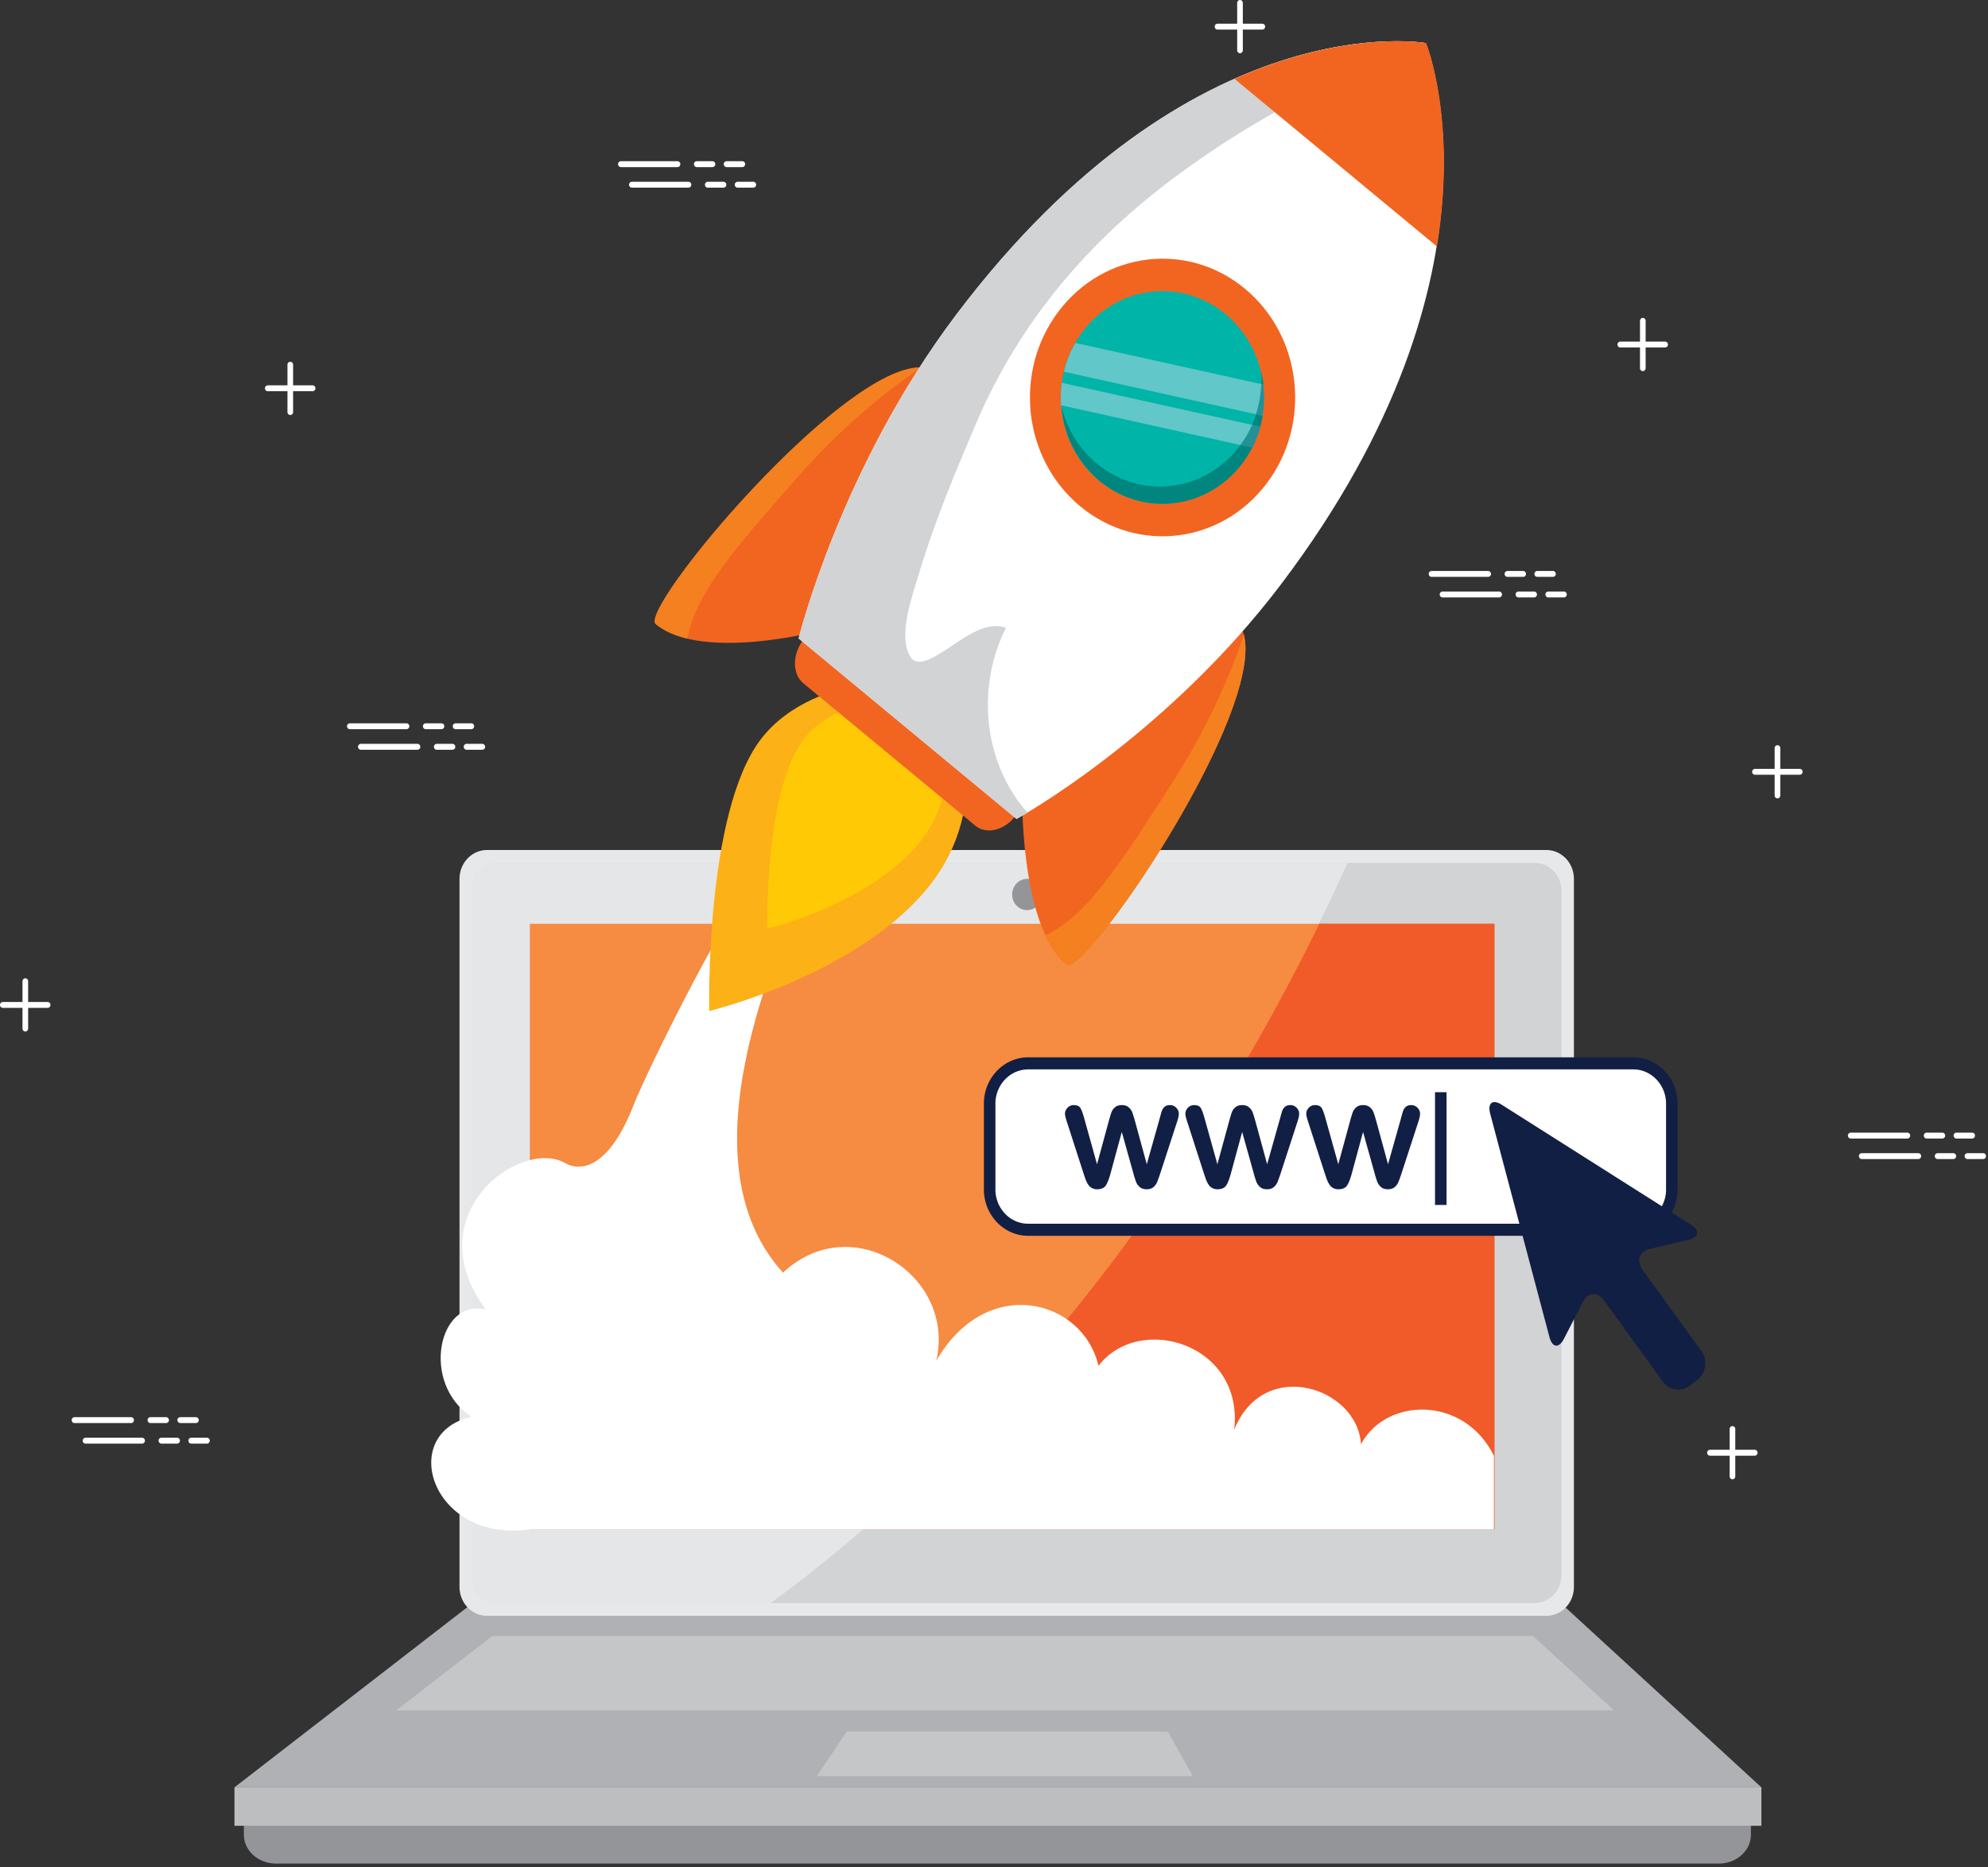 <svg width="148" height="139" viewBox="0 0 148 139" fill="none" xmlns="http://www.w3.org/2000/svg"><rect x="0" y="0" width="148" height="139" fill="#333333" stroke="none"/><path d="M18.156 134.498v2.102c0 1.186 1.07 2.147 2.39 2.147H127.96c1.321 0 2.392-.961 2.392-2.147v-2.102H18.156z" fill="#939598"/><path d="M17.455 133.072H131.13l-14.876-13.663h-81.14l-17.66 13.663z" fill="#AFB1B4"/><path d="M120.161 127.342H29.494l7.17-5.547h77.457l6.04 5.547zm-31.356 4.893H60.818l2.213-3.314h23.91l1.864 3.314z" fill="#C5C6C8"/><path d="M131.131 133.071H17.455v2.862H131.13v-2.862z" fill="#BCBEC0"/><path d="M117.173 118.155c0 1.186-.919 2.147-2.053 2.147H36.26c-1.133 0-2.052-.961-2.052-2.147V65.43c0-1.185.92-2.147 2.052-2.147h78.86c1.134 0 2.053.962 2.053 2.147v52.725z" fill="#E7E8E9"/><path d="M116.244 117.276c0 1.146-.897 2.076-2.006 2.076H37.11c-1.108 0-2.006-.93-2.006-2.076v-50.96c0-1.146.898-2.075 2.006-2.075h77.128c1.109 0 2.006.93 2.006 2.076v50.959z" fill="#D1D3D4"/><path d="M111.263 68.768H39.468v45.092h71.795V68.768z" fill="#F15A29"/><path d="M64.286 113.86H39.468V68.768h58.757a158.642 158.642 0 01-9.535 16.806c-5.26 8.095-11.31 15.64-18.066 22.412a113.972 113.972 0 01-6.338 5.874z" fill="#F68B42"/><path d="M57.355 119.352H37.11c-1.108 0-2.006-.93-2.006-2.075v-50.96c0-1.146.898-2.075 2.006-2.075h63.203a149.007 149.007 0 01-2.12 4.531H39.434v45.092h24.819a131.316 131.316 0 01-4.02 3.319 67.658 67.658 0 01-2.879 2.168z" fill="#E5E6E7"/><path d="M77.574 66.597c0 .643-.498 1.163-1.112 1.163-.614 0-1.111-.52-1.111-1.163s.497-1.163 1.11-1.163c.615 0 1.113.52 1.113 1.163z" fill="#939598"/><path d="M124.46 88.558c0 1.65-1.289 3-2.865 3H76.541c-1.576 0-2.866-1.35-2.866-3v-6.39c0-1.65 1.29-3 2.866-3h45.054c1.576 0 2.865 1.35 2.865 3v6.39z" fill="#fff"/><path d="M124.462 88.559h-.43a2.6 2.6 0 01-.716 1.8 2.375 2.375 0 01-1.72.75H76.542a2.37 2.37 0 01-1.72-.75 2.603 2.603 0 01-.716-1.8v-6.39a2.6 2.6 0 01.716-1.801 2.374 2.374 0 011.72-.75h45.054c.67 0 1.276.286 1.72.75a2.6 2.6 0 01.716 1.8v6.391h.859v-6.39c-.002-1.9-1.48-3.448-3.295-3.45H76.542c-1.816.002-3.294 1.55-3.295 3.45v6.39c.001 1.9 1.48 3.448 3.295 3.45h45.054c1.815-.002 3.293-1.55 3.295-3.45h-.429z" fill="#121F44"/><path d="M80.71 83.237l.96 3.443.873-3.2c.093-.335.162-.564.208-.686a.885.885 0 01.253-.35c.124-.111.294-.167.51-.167.219 0 .39.056.514.167a.94.94 0 01.262.361c.05.13.12.355.21.675l.874 3.2.97-3.443c.066-.249.118-.428.157-.54a.71.71 0 01.2-.293c.093-.084.228-.127.404-.127a.63.63 0 01.458.192c.13.128.195.279.195.452 0 .158-.056.397-.168.717l-1.202 3.691a11.8 11.8 0 01-.243.678.999.999 0 01-.272.372c-.124.11-.294.164-.51.164-.223 0-.398-.059-.525-.175a1.055 1.055 0 01-.284-.43 8.104 8.104 0 01-.2-.66l-.84-3.002-.815 3.002c-.108.418-.224.733-.35.946-.126.212-.347.319-.663.319a.809.809 0 01-.413-.1.81.81 0 01-.283-.281 2.141 2.141 0 01-.2-.435l-.135-.398-1.191-3.691c-.119-.347-.178-.585-.178-.717 0-.166.062-.314.188-.446a.617.617 0 01.465-.198c.244 0 .409.073.495.218.087.145.178.392.275.742zm8.96 0l.96 3.443.874-3.2c.093-.335.162-.564.207-.686a.884.884 0 01.254-.35c.124-.111.294-.167.51-.167.219 0 .39.056.514.167a.93.93 0 01.262.361c.05.13.12.355.21.675l.874 3.2.97-3.443a7.13 7.13 0 01.157-.54.715.715 0 01.2-.293c.093-.084.228-.127.404-.127a.63.63 0 01.458.192c.13.128.194.279.194.452 0 .158-.055.397-.167.717l-1.202 3.691a11.82 11.82 0 01-.243.678 1.01 1.01 0 01-.272.372c-.124.11-.294.164-.51.164-.223 0-.398-.059-.525-.175a1.053 1.053 0 01-.284-.43 8.06 8.06 0 01-.2-.66l-.84-3.002-.815 3.002c-.108.418-.225.733-.35.946-.127.212-.347.319-.663.319a.806.806 0 01-.413-.1.81.81 0 01-.283-.281 2.169 2.169 0 01-.2-.435l-.135-.398-1.191-3.691c-.119-.347-.178-.585-.178-.717 0-.166.062-.314.188-.446a.616.616 0 01.464-.198c.245 0 .41.073.496.218.087.145.178.392.275.742zm9 0l.96 3.443.874-3.2a9.71 9.71 0 01.208-.686.886.886 0 01.253-.35c.124-.111.294-.167.51-.167.219 0 .39.056.514.167a.94.94 0 01.262.361c.05.13.121.355.21.675l.874 3.2.971-3.443c.064-.249.117-.428.156-.54a.715.715 0 01.2-.293c.093-.084.228-.127.404-.127a.63.63 0 01.458.192c.13.128.195.279.195.452 0 .158-.056.397-.168.717l-1.202 3.691c-.104.313-.185.538-.243.678a.999.999 0 01-.272.372c-.124.11-.294.164-.51.164-.223 0-.398-.059-.525-.175a1.052 1.052 0 01-.284-.43 8.342 8.342 0 01-.199-.66l-.841-3.002-.815 3.002c-.108.418-.224.733-.35.946-.126.212-.347.319-.663.319a.809.809 0 01-.413-.1.81.81 0 01-.283-.281 2.147 2.147 0 01-.2-.435l-.135-.398-1.191-3.691c-.119-.347-.178-.585-.178-.717 0-.166.062-.314.188-.446a.616.616 0 01.464-.198c.245 0 .41.073.496.218.087.145.178.392.275.742zm8.162-1.918v8.394h.859v-8.394m18.019 10.987c.784-.183.862-.69.176-1.125l-14.085-8.93c-.687-.435-1.073-.129-.858.68l4.407 16.61c.216.809.703.866 1.084.126l1.402-2.725c.381-.74 1.089-.797 1.574-.127l4.376 6.042a1.42 1.42 0 002.044.294l.547-.432c.639-.508.766-1.471.281-2.141l-4.375-6.043c-.485-.67-.242-1.367.543-1.55l2.884-.678z" fill="#121F44"/><path d="M111.218 108.384c-2.246-4.523-8.052-4.346-9.9-.854-.226-4.216-7.234-6.567-9.437-1.078.744-6.394-7.033-8.745-10.103-4.766-1.15-4.976-8.337-6.874-12.08-.367 1.497-6.326-6.28-11.39-11.405-6.567-7.836-8.622.136-24.457.945-27.841-1.156-.17-1.824-1.123-2.552-1.986-2.092 1.815-8.463 14.659-9.513 17.346-2.419 6.195-5.083 4.326-5.083 4.326-3.384-1.914-11.161 3.874-5.917 10.903-3.517-.878-4.899 5.453-1.08 7.985-5.547 1.267-2.955 9.407 4.33 8.381h71.795v-5.482z" fill="#fff"/><path d="M69.406 65.667c-5.174 6.845-16.608 9.606-16.608 9.606s-.333-14.708 3.817-20.198c4.15-5.491 13.842-4.557 13.842-4.557s4.122 8.304-1.051 15.149z" fill="#FCB116"/><path d="M68.673 62.443c-3.604 4.768-11.552 6.704-11.552 6.704s-.214-10.229 2.677-14.054c2.891-3.824 9.625-3.189 9.625-3.189s2.854 5.77-.75 10.539z" fill="#FFC906"/><path d="M79.38 71.787c-3.551-2.94-3.285-13.12-3.285-13.12S90.466 44.876 91.89 46.054c4.555 3.773-11.087 26.912-12.51 25.734z" fill="#F26521"/><path d="M92.609 47.256c-1.385 4.074-3.325 7.947-5.651 11.517-1.672 2.566-3.359 5.3-5.305 7.65-1.109 1.336-2.34 2.502-3.809 3.22.411.873.916 1.62 1.543 2.138 1.312 1.087 14.72-18.514 13.222-24.525z" fill="#F5801F"/><path d="M48.82 46.466c3.55 2.94 12.953.327 12.953.327s9.517-17.812 8.095-18.99c-4.555-3.772-22.47 17.485-21.047 18.663z" fill="#F26521"/><path d="M68.58 27.356c-3.47 2.346-6.624 5.214-9.407 8.404-2.002 2.294-4.156 4.64-5.892 7.165-.987 1.437-1.789 2.958-2.118 4.62-.907-.218-1.717-.56-2.342-1.08-1.313-1.086 13.826-19.254 19.76-19.11z" fill="#F5801F"/><path d="M75.618 60.726c-.832 1.1-2.18 1.433-3.01.745L59.805 50.87c-.832-.69-.833-2.139-.002-3.24l.214-.281c.83-1.1 2.18-1.432 3.011-.743l12.801 10.6c.832.689.832 2.139.001 3.238l-.213.282z" fill="#F26521"/><path d="M106.149 3.209S88.833.085 71.201 23.412c-8.626 11.413-11.746 24.123-11.746 24.123l8.112 6.718 8.112 6.718s11.099-6.103 19.725-17.516C113.036 20.128 106.15 3.21 106.15 3.21z" fill="#fff"/><path d="M74.886 46.747c-1.59-.594-3.376.955-4.665 1.753-.557.345-1.898 1.278-2.444.401-.977-1.565.176-4.641.63-6.17 1.14-3.832 2.724-7.61 4.29-11.272 3.25-7.591 8.432-13.586 14.886-18.358 3.025-2.236 6.227-4.257 9.577-5.92 2.949-1.462 6.204-2.14 9.043-3.828-.034-.094-.054-.144-.054-.144S88.833.085 71.201 23.412c-8.626 11.413-11.746 24.123-11.746 24.123l16.224 13.436s.291-.16.811-.474c-3.126-3.477-3.934-9.108-1.604-13.75z" fill="#D1D3D4"/><path d="M106.976 18.351c1.532-9.402-.803-15.143-.803-15.143s-5.875-1.058-14.264 2.666l15.067 12.477zM94.29 36.006c-3.383 4.475-9.592 5.234-13.867 1.693-4.277-3.542-5-10.04-1.617-14.516 3.383-4.477 9.591-5.235 13.868-1.693 4.277 3.54 5 10.04 1.617 14.516z" fill="#F26521"/><path d="M92.468 34.503c-2.592 3.429-7.347 4.01-10.623 1.297-1.728-1.431-2.7-3.496-2.85-5.632a8.155 8.155 0 01.053-1.676 7.59 7.59 0 01.151-.817 7.915 7.915 0 01.85-2.146 7.43 7.43 0 01.557-.85c2.591-3.428 7.35-4.006 10.623-1.296 1.626 1.346 2.58 3.251 2.814 5.247a8.275 8.275 0 01-.231 3.131 7.991 7.991 0 01-.604 1.556 7.664 7.664 0 01-.74 1.186z" fill="#00B4A8"/><path d="M93.515 30.843l-14.307-3.167a7.911 7.911 0 01.85-2.146l13.848 3.068a8.21 8.21 0 01-.391 2.245zm.537-.139a8.33 8.33 0 00.017-2.075h.001a8.363 8.363 0 01-.018 2.075zM92.34 33.13l-13.346-2.957a7.966 7.966 0 01.054-1.676l14.16 3.135a8 8 0 01-.867 1.498z" fill="#61C7C8"/><path d="M86.548 37.513c2.232 0 4.443-1.03 5.935-3.005.286-.379.534-.773.74-1.186a7.982 7.982 0 00.7-1.94 8.039 8.039 0 01-1.439 3.127c-1.493 1.975-3.703 3.004-5.936 3.004zM80.81 34.75l-.005-.006.005.006zm13.184-3.734l.01-.062a6.571 6.571 0 00-.01.062z" fill="#96471A"/><path d="M86.547 37.51a7.319 7.319 0 01-4.688-1.709 7.767 7.767 0 01-1.05-1.054l-.005-.006-.006-.008a8.106 8.106 0 01-1.785-4.532 7.923 7.923 0 002.65 4.316 7.32 7.32 0 004.687 1.708c2.232 0 4.443-1.03 5.935-3.005l.07-.093.867.192a7.658 7.658 0 01-.74 1.186c-1.492 1.975-3.703 3.005-5.935 3.005zm7.279-5.747l-.604-.134c.113-.257.213-.519.298-.784l.483.106-.01.062a8.168 8.168 0 01-.167.75zm.23-3.132l-.144-.032c.01-.3.004-.6-.018-.898.071.307.126.618.163.93z" fill="#00867F"/><path d="M93.989 30.95l-.482-.106a8.214 8.214 0 00.39-2.245l.146.032a8.342 8.342 0 01-.054 2.32zm-.745 2.366l-.867-.192c.347-.474.636-.976.866-1.498l.604.134a7.98 7.98 0 01-.603 1.556z" fill="#269096"/><path d="M21.4 27.155v3.524c0 .12.094.219.21.219a.214.214 0 00.21-.219v-3.523a.214.214 0 00-.21-.22.215.215 0 00-.21.22z" fill="#fff"/><path d="M23.272 28.69h-3.337a.215.215 0 00-.21.219c0 .12.095.218.21.218h3.337c.115 0 .21-.098.21-.218a.215.215 0 00-.21-.22zM1.675 73.055v3.523c0 .122.094.22.21.22.115 0 .21-.098.21-.22v-3.523a.215.215 0 00-.21-.22.214.214 0 00-.21.22z" fill="#fff"/><path d="M3.546 74.6H.21a.215.215 0 00-.209.219c0 .12.094.219.21.219h3.336a.215.215 0 00.21-.22.214.214 0 00-.21-.219zm22.5-20.31h4.216a.214.214 0 00.209-.219.214.214 0 00-.21-.22h-4.215a.214.214 0 00-.21.22c0 .12.095.219.21.219zm5.65 0h1.171a.214.214 0 00.21-.219.214.214 0 00-.21-.22h-1.17a.215.215 0 00-.21.22c0 .12.094.219.21.219zm2.221 0h1.171c.115 0 .21-.098.21-.219a.215.215 0 00-.21-.22h-1.171a.215.215 0 00-.21.22c0 .12.094.219.21.219zm-7.052 1.53h4.215c.116 0 .21-.099.21-.22a.215.215 0 00-.21-.219h-4.215a.215.215 0 00-.21.22c0 .12.094.219.21.219zm5.649 0h1.171c.115 0 .21-.099.21-.22a.215.215 0 00-.21-.219h-1.17a.215.215 0 00-.21.22c0 .12.094.219.21.219zm2.221 0h1.17a.214.214 0 00.21-.22.214.214 0 00-.21-.219h-1.17a.215.215 0 00-.21.22c0 .12.095.219.21.219zM5.547 105.95h4.215c.116 0 .21-.098.21-.219a.215.215 0 00-.21-.219H5.547a.215.215 0 00-.21.219c0 .121.094.219.21.219zm5.649 0h1.171c.116 0 .21-.098.21-.219a.215.215 0 00-.21-.219h-1.17a.214.214 0 00-.21.219c0 .121.094.219.21.219zm2.221 0h1.17a.214.214 0 00.21-.219.214.214 0 00-.21-.219h-1.17a.214.214 0 00-.209.219c0 .121.094.219.21.219zm-7.052 1.53h4.215a.215.215 0 00.209-.22.214.214 0 00-.21-.218H6.366a.214.214 0 00-.21.218c0 .121.095.22.21.22zm5.65 0h1.17c.116 0 .21-.099.21-.22a.214.214 0 00-.21-.218h-1.17a.214.214 0 00-.21.218c0 .121.094.22.21.22zm2.22 0h1.171c.116 0 .21-.099.21-.22a.214.214 0 00-.21-.218h-1.17a.214.214 0 00-.21.218c0 .121.094.22.21.22zM92.104.22v3.523c0 .12.094.219.21.219.115 0 .21-.098.21-.22V.22a.216.216 0 00-.21-.219.215.215 0 00-.21.22z" fill="#fff"/><path d="M93.975 1.764h-3.337a.214.214 0 00-.209.218c0 .122.094.22.21.22h3.336c.115 0 .21-.098.21-.22a.214.214 0 00-.21-.218zm38.142 53.935v3.523c0 .121.094.22.21.22a.214.214 0 00.209-.22V55.7a.215.215 0 00-.209-.22.215.215 0 00-.21.22z" fill="#fff"/><path d="M133.988 57.244h-3.337a.215.215 0 00-.209.219c0 .12.094.219.209.219h3.337a.215.215 0 00.209-.22.214.214 0 00-.209-.218zm-11.895-33.356v3.523c0 .121.093.219.209.219.116 0 .21-.098.21-.22v-3.522a.215.215 0 00-.21-.22.214.214 0 00-.209.22z" fill="#fff"/><path d="M123.963 25.432h-3.336a.215.215 0 00-.21.22c0 .12.094.219.21.219h3.336c.116 0 .21-.098.21-.22a.215.215 0 00-.21-.219zm-77.74-12.99h4.215c.115 0 .21-.099.21-.22a.216.216 0 00-.21-.219h-4.215a.215.215 0 00-.21.22c0 .12.094.219.21.219zm5.649 0h1.17a.215.215 0 00.21-.22.215.215 0 00-.21-.219h-1.17a.215.215 0 00-.21.22c0 .12.095.219.21.219zm2.221 0h1.17c.116 0 .21-.099.21-.22a.215.215 0 00-.21-.219h-1.17a.215.215 0 00-.21.22c0 .12.094.219.21.219zm-7.052 1.528h4.214c.116 0 .21-.097.21-.219a.214.214 0 00-.21-.218h-4.214a.214.214 0 00-.21.219c0 .12.094.219.21.219zm5.649 0h1.17a.214.214 0 00.21-.219.214.214 0 00-.21-.218h-1.17a.214.214 0 00-.209.219c0 .12.094.219.21.219zm2.22 0h1.172a.214.214 0 00.209-.219.214.214 0 00-.21-.218h-1.17a.214.214 0 00-.21.219c0 .12.094.219.21.219zm51.663 28.979h4.216a.214.214 0 00.209-.219.214.214 0 00-.209-.219h-4.216a.214.214 0 00-.209.22c0 .12.094.218.209.218zm5.65 0h1.17c.116 0 .21-.098.21-.219a.215.215 0 00-.21-.219h-1.17a.215.215 0 00-.21.22c0 .12.094.218.21.218zm2.221 0h1.17a.214.214 0 00.209-.219.214.214 0 00-.209-.219h-1.17a.215.215 0 00-.21.22c0 .12.094.218.21.218zm-7.052 1.53h4.216a.215.215 0 00.209-.22.214.214 0 00-.209-.218h-4.216a.215.215 0 00-.21.219c0 .12.094.219.21.219zm5.649 0h1.17a.215.215 0 00.209-.22.214.214 0 00-.209-.218h-1.17a.215.215 0 00-.209.219c0 .12.094.219.209.219zm2.221 0h1.17a.215.215 0 00.209-.22.214.214 0 00-.209-.218h-1.17a.215.215 0 00-.21.219c0 .12.094.219.21.219zm13.505 61.915v3.524c0 .121.094.219.209.219.116 0 .21-.098.21-.219v-3.524a.214.214 0 00-.21-.218.214.214 0 00-.209.218z" fill="#fff"/><path d="M130.637 107.939h-3.336a.215.215 0 00-.21.22c0 .12.094.219.21.219h3.336a.215.215 0 00.209-.219.215.215 0 00-.209-.22zm7.144-23.174h4.215a.214.214 0 00.209-.22.214.214 0 00-.209-.218h-4.215a.215.215 0 00-.209.219c0 .121.094.219.209.219zm5.649 0h1.171a.214.214 0 00.209-.22.214.214 0 00-.209-.218h-1.171a.215.215 0 00-.209.219c0 .121.094.219.209.219zm2.221 0h1.171a.214.214 0 00.209-.22.214.214 0 00-.209-.218h-1.171a.215.215 0 00-.21.219c0 .121.094.219.21.219zm-7.052 1.529h4.215a.214.214 0 00.209-.219.214.214 0 00-.209-.219h-4.215a.214.214 0 00-.209.22c0 .12.094.218.209.218zm5.649 0h1.172a.214.214 0 00.209-.219.214.214 0 00-.209-.219h-1.172a.214.214 0 00-.209.22c0 .12.094.218.209.218zm2.221 0h1.172a.214.214 0 00.209-.219.214.214 0 00-.209-.219h-1.172a.214.214 0 00-.209.22c0 .12.093.218.209.218z" fill="#fff"/></svg>